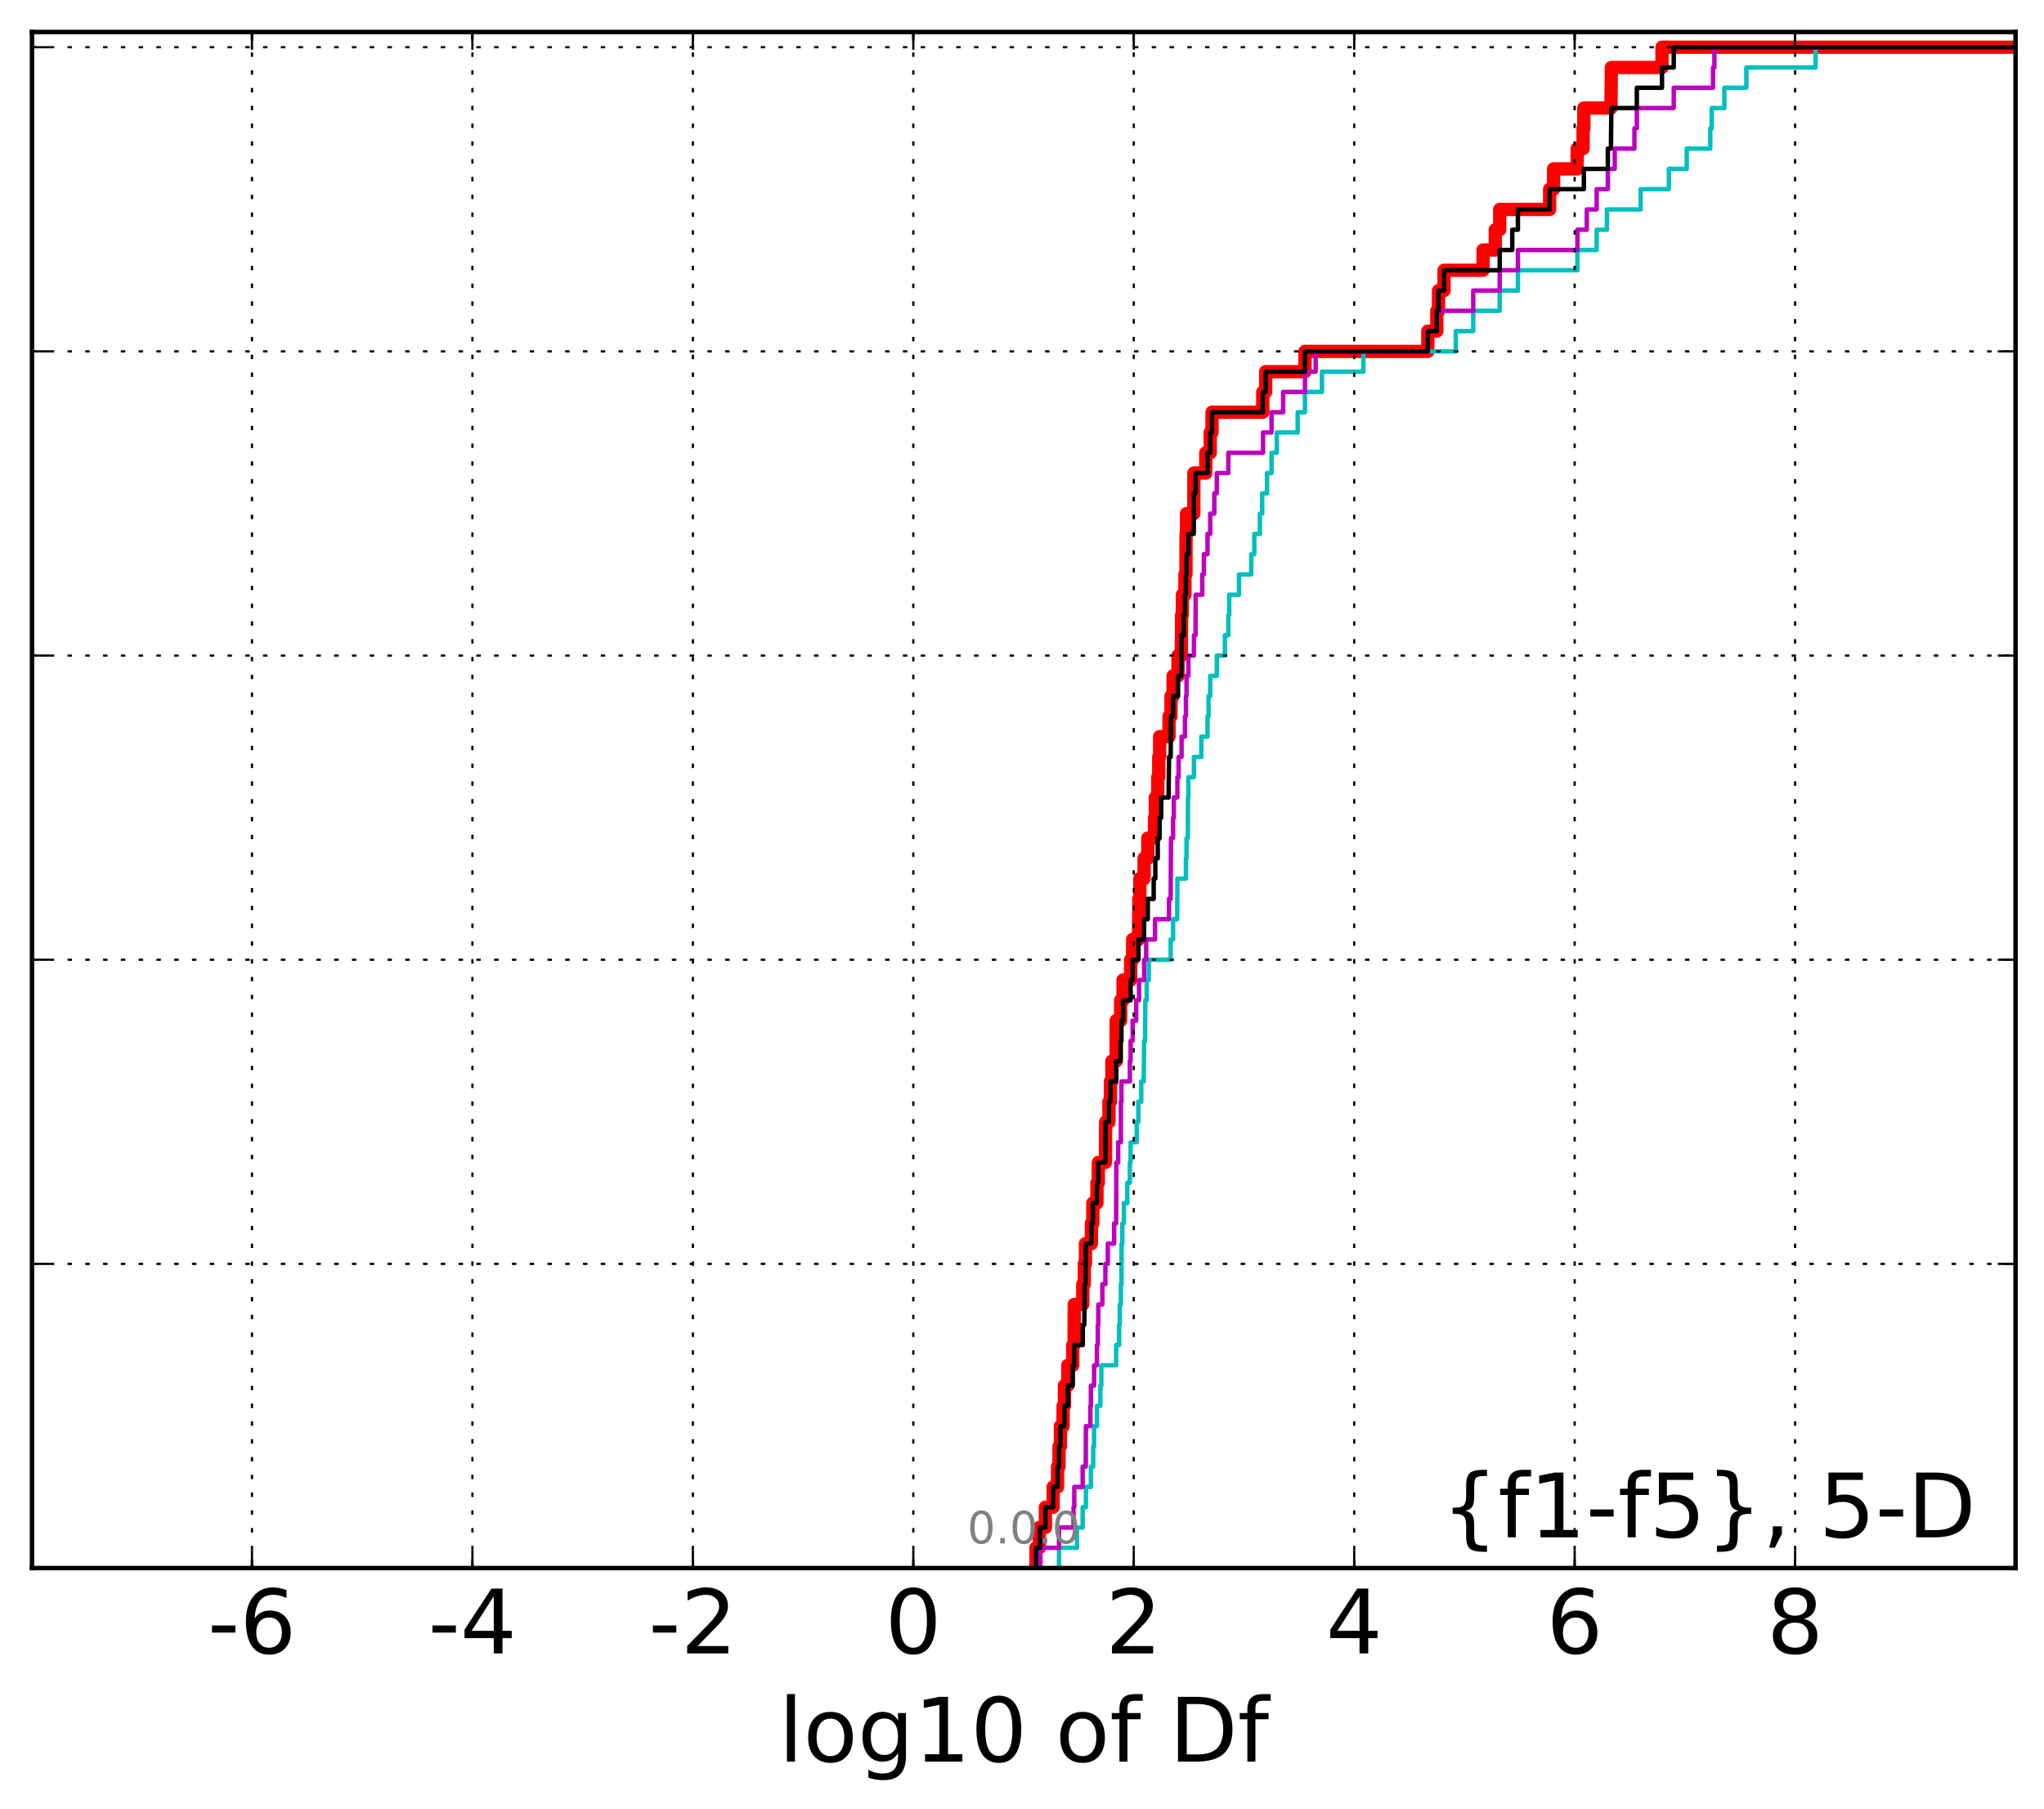 <?xml version="1.0" encoding="utf-8" standalone="no"?>
<!DOCTYPE svg PUBLIC "-//W3C//DTD SVG 1.1//EN"
  "http://www.w3.org/Graphics/SVG/1.1/DTD/svg11.dtd">
<!-- Created with matplotlib (http://matplotlib.org/) -->
<svg height="407pt" version="1.1" viewBox="0 0 460 407" width="460pt" xmlns="http://www.w3.org/2000/svg" xmlns:xlink="http://www.w3.org/1999/xlink">
 <defs>
  <style type="text/css">
*{stroke-linecap:butt;stroke-linejoin:round;stroke-miterlimit:100000;}
  </style>
 </defs>
 <g id="figure_1">
  <g id="patch_1">
   <path d="M 0 407.712 
L 460.8 407.712 
L 460.8 0 
L 0 0 
z
" style="fill:#ffffff;"/>
  </g>
  <g id="axes_1">
   <g id="patch_2">
    <path d="M 7.2 352.8 
L 453.6 352.8 
L 453.6 7.2 
L 7.2 7.2 
z
" style="fill:#ffffff;"/>
   </g>
   <g id="line2d_1">
    <path clip-path="url(#p42f522f69b)" d="M 233.138 352.8 
L 233.138 348.238 
L 233.897 348.238 
L 233.897 343.675 
L 235.264 343.675 
L 235.264 339.113 
L 237.012 339.113 
L 237.012 334.55 
L 237.993 334.55 
L 237.993 329.988 
L 238.332 329.988 
L 238.332 325.426 
L 238.648 325.426 
L 238.648 320.863 
L 239.244 320.863 
L 239.244 316.301 
L 239.546 316.301 
L 239.546 311.739 
L 240.315 311.739 
L 240.315 307.176 
L 241.424 307.176 
L 241.424 302.614 
L 241.723 302.614 
L 241.762 293.489 
L 243.68 293.489 
L 243.68 288.927 
L 244.023 288.927 
L 244.023 284.364 
L 244.279 284.364 
L 244.279 279.802 
L 245.619 279.802 
L 245.619 275.24 
L 245.94 275.24 
L 245.94 270.677 
L 246.864 270.677 
L 246.864 266.115 
L 247.177 266.115 
L 247.177 261.552 
L 248.766 261.552 
L 248.819 252.428 
L 249.57 252.428 
L 249.57 247.865 
L 249.905 247.865 
L 249.905 243.303 
L 250.224 243.303 
L 250.224 238.741 
L 251.184 238.741 
L 251.209 229.616 
L 252.198 229.616 
L 252.198 225.053 
L 252.743 225.053 
L 252.743 220.491 
L 254.444 220.491 
L 254.444 215.929 
L 254.902 215.929 
L 254.902 211.366 
L 256.214 211.366 
L 256.307 202.242 
L 256.523 202.242 
L 256.523 197.679 
L 257.478 197.679 
L 257.478 193.117 
L 258.309 193.117 
L 258.309 188.554 
L 259.822 188.554 
L 259.822 183.992 
L 260.002 183.992 
L 260.002 179.43 
L 260.55 179.43 
L 260.55 174.867 
L 260.774 174.867 
L 260.774 170.305 
L 260.973 170.305 
L 260.973 165.743 
L 263.085 165.743 
L 263.085 161.18 
L 263.53 161.18 
L 263.53 156.618 
L 264.005 156.618 
L 264.005 152.055 
L 265.117 152.055 
L 265.117 147.493 
L 265.85 147.493 
L 265.91 138.368 
L 266.091 138.368 
L 266.091 133.806 
L 266.668 133.806 
L 266.668 129.244 
L 266.891 129.244 
L 266.921 120.119 
L 267.023 120.119 
L 267.023 115.556 
L 268.658 115.556 
L 268.688 106.432 
L 271.36 106.432 
L 271.36 101.869 
L 272.359 101.869 
L 272.359 97.307 
L 272.765 97.307 
L 272.765 92.745 
L 284.185 92.745 
L 284.185 88.182 
L 284.83 88.182 
L 284.83 83.62 
L 293.683 83.62 
L 293.683 79.057 
L 321.332 79.057 
L 321.332 74.495 
L 323.35 74.495 
L 323.35 69.933 
L 323.741 69.933 
L 323.741 65.37 
L 324.983 65.37 
L 324.983 60.808 
L 333.76 60.808 
L 333.76 56.246 
L 336.516 56.246 
L 336.516 51.683 
L 337.505 51.683 
L 337.505 47.121 
L 348.741 47.121 
L 348.741 42.558 
L 349.634 42.558 
L 349.634 37.996 
L 354.944 37.996 
L 354.944 33.434 
L 356.275 33.434 
L 356.275 28.871 
L 356.445 28.871 
L 356.445 24.309 
L 362.535 24.309 
L 362.639 15.184 
L 374.032 15.184 
L 374.032 10.622 
L 374.032 10.622 
L 453.6 10.622 
L 453.6 10.622 
" style="fill:none;stroke:#ff0000;stroke-linecap:square;stroke-width:3.0;"/>
   </g>
   <g id="line2d_2">
    <path clip-path="url(#p42f522f69b)" d="M 238.332 352.8 
L 238.332 348.238 
L 242.373 348.238 
L 242.373 343.675 
L 243.651 343.675 
L 243.651 339.113 
L 244.382 339.113 
L 244.382 334.55 
L 245.501 334.55 
L 245.501 329.988 
L 246.022 329.988 
L 246.022 325.426 
L 246.219 325.426 
L 246.219 320.863 
L 246.864 320.863 
L 246.864 316.301 
L 247.639 316.301 
L 247.639 311.739 
L 247.856 311.739 
L 247.856 307.176 
L 251.184 307.176 
L 251.184 302.614 
L 251.859 302.614 
L 251.859 298.051 
L 252.01 298.051 
L 252.01 293.489 
L 252.253 293.489 
L 252.253 288.927 
L 252.384 288.927 
L 252.425 279.802 
L 252.572 279.802 
L 252.572 275.24 
L 252.936 275.24 
L 252.936 270.677 
L 253.694 270.677 
L 253.694 266.115 
L 254.275 266.115 
L 254.275 261.552 
L 254.444 261.552 
L 254.444 256.99 
L 255.81 256.99 
L 255.81 252.428 
L 256.182 252.428 
L 256.182 247.865 
L 256.837 247.865 
L 256.837 243.303 
L 257.399 243.303 
L 257.478 234.178 
L 257.696 234.178 
L 257.75 225.053 
L 258.063 225.053 
L 258.063 220.491 
L 258.535 220.491 
L 258.535 215.929 
L 263.458 215.929 
L 263.458 211.366 
L 264.005 211.366 
L 264.005 206.804 
L 264.924 206.804 
L 264.969 197.679 
L 266.891 197.679 
L 266.891 193.117 
L 267.023 193.117 
L 267.023 188.554 
L 267.325 188.554 
L 267.356 179.43 
L 267.442 179.43 
L 267.442 174.867 
L 268.688 174.867 
L 268.688 170.305 
L 270.356 170.305 
L 270.356 165.743 
L 271.748 165.743 
L 271.748 161.18 
L 271.986 161.18 
L 271.986 156.618 
L 272.359 156.618 
L 272.359 152.055 
L 273.839 152.055 
L 273.839 147.493 
L 275.66 147.493 
L 275.66 142.931 
L 276.428 142.931 
L 276.428 138.368 
L 276.633 138.368 
L 276.633 133.806 
L 278.831 133.806 
L 278.831 129.244 
L 281.592 129.244 
L 281.592 124.681 
L 282.279 124.681 
L 282.279 120.119 
L 283.536 120.119 
L 283.536 115.556 
L 284.06 115.556 
L 284.06 110.994 
L 285.147 110.994 
L 285.147 106.432 
L 286.156 106.432 
L 286.156 101.869 
L 287.341 101.869 
L 287.341 97.307 
L 292.032 97.307 
L 292.032 92.745 
L 293.683 92.745 
L 293.683 88.182 
L 297.503 88.182 
L 297.503 83.62 
L 306.83 83.62 
L 306.83 79.057 
L 327.623 79.057 
L 327.623 74.495 
L 331.553 74.495 
L 331.553 69.933 
L 337.505 69.933 
L 337.505 65.37 
L 341.605 65.37 
L 341.605 60.808 
L 354.996 60.808 
L 354.996 56.246 
L 359.327 56.246 
L 359.327 51.683 
L 361.633 51.683 
L 361.633 47.121 
L 369.223 47.121 
L 369.223 42.558 
L 375.577 42.558 
L 375.577 37.996 
L 379.592 37.996 
L 379.592 33.434 
L 384.895 33.434 
L 384.895 28.871 
L 385.218 28.871 
L 385.218 24.309 
L 388.064 24.309 
L 388.064 19.747 
L 393.018 19.747 
L 393.018 15.184 
L 408.602 15.184 
L 408.602 10.622 
L 408.602 10.622 
L 453.6 10.622 
L 453.6 10.622 
" style="fill:none;stroke:#00bfbf;stroke-linecap:square;"/>
   </g>
   <g id="line2d_3">
    <path clip-path="url(#p42f522f69b)" d="M 234.046 352.8 
L 234.046 348.238 
L 238.332 348.238 
L 238.332 343.675 
L 241.593 343.675 
L 241.593 339.113 
L 241.762 339.113 
L 241.762 334.55 
L 243.651 334.55 
L 243.651 329.988 
L 244.349 329.988 
L 244.382 320.863 
L 245.382 320.863 
L 245.382 316.301 
L 245.501 316.301 
L 245.501 311.739 
L 246.219 311.739 
L 246.219 307.176 
L 246.864 307.176 
L 246.864 302.614 
L 247.062 302.614 
L 247.062 298.051 
L 247.177 298.051 
L 247.177 293.489 
L 248.081 293.489 
L 248.081 288.927 
L 248.766 288.927 
L 248.766 284.364 
L 249.308 284.364 
L 249.308 279.802 
L 250.735 279.802 
L 250.735 275.24 
L 251.184 275.24 
L 251.226 261.552 
L 251.634 261.552 
L 251.634 256.99 
L 252.247 256.99 
L 252.253 247.865 
L 252.384 247.865 
L 252.384 243.303 
L 254.275 243.303 
L 254.275 238.741 
L 254.444 238.741 
L 254.444 234.178 
L 254.902 234.178 
L 254.902 229.616 
L 255.7 229.616 
L 255.7 225.053 
L 256.341 225.053 
L 256.341 220.491 
L 257.478 220.491 
L 257.478 215.929 
L 257.948 215.929 
L 257.948 211.366 
L 259.933 211.366 
L 259.933 206.804 
L 263.085 206.804 
L 263.085 202.242 
L 263.458 202.242 
L 263.53 188.554 
L 264.005 188.554 
L 264.005 183.992 
L 264.164 183.992 
L 264.164 179.43 
L 264.969 179.43 
L 264.969 174.867 
L 265.241 174.867 
L 265.241 170.305 
L 265.913 170.305 
L 265.913 165.743 
L 266.668 165.743 
L 266.668 161.18 
L 266.891 161.18 
L 266.891 156.618 
L 267.023 156.618 
L 267.023 152.055 
L 267.442 152.055 
L 267.442 147.493 
L 268.688 147.493 
L 268.688 142.931 
L 269.056 142.931 
L 269.077 133.806 
L 270.559 133.806 
L 270.559 129.244 
L 270.933 129.244 
L 270.933 124.681 
L 271.748 124.681 
L 271.748 120.119 
L 272.359 120.119 
L 272.359 115.556 
L 273.281 115.556 
L 273.281 110.994 
L 273.839 110.994 
L 273.839 106.432 
L 276.428 106.432 
L 276.428 101.869 
L 284.253 101.869 
L 284.253 97.307 
L 286.156 97.307 
L 286.156 92.745 
L 288.765 92.745 
L 288.765 88.182 
L 293.683 88.182 
L 293.683 83.62 
L 296.097 83.62 
L 296.097 79.057 
L 321.332 79.057 
L 321.332 74.495 
L 323.35 74.495 
L 323.35 69.933 
L 331.553 69.933 
L 331.553 65.37 
L 337.505 65.37 
L 337.505 60.808 
L 341.605 60.808 
L 341.605 56.246 
L 354.996 56.246 
L 354.996 51.683 
L 357.102 51.683 
L 357.102 47.121 
L 359.327 47.121 
L 359.327 42.558 
L 361.846 42.558 
L 361.846 37.996 
L 363.395 37.996 
L 363.395 33.434 
L 367.826 33.434 
L 367.826 28.871 
L 368.365 28.871 
L 368.365 24.309 
L 376.673 24.309 
L 376.673 19.747 
L 385.515 19.747 
L 385.515 15.184 
L 385.824 15.184 
L 385.824 10.622 
L 385.824 10.622 
L 453.6 10.622 
L 453.6 10.622 
" style="fill:none;stroke:#bf00bf;stroke-linecap:square;"/>
   </g>
   <g id="line2d_4">
    <path clip-path="url(#p42f522f69b)" d="M 233.138 352.8 
L 233.138 348.238 
L 234.046 348.238 
L 234.046 343.675 
L 235.264 343.675 
L 235.264 339.113 
L 237.012 339.113 
L 237.012 334.55 
L 237.993 334.55 
L 237.993 329.988 
L 238.332 329.988 
L 238.332 325.426 
L 238.648 325.426 
L 238.648 320.863 
L 239.546 320.863 
L 239.546 316.301 
L 240.315 316.301 
L 240.315 311.739 
L 241.424 311.739 
L 241.424 307.176 
L 241.762 307.176 
L 241.762 302.614 
L 243.68 302.614 
L 243.68 298.051 
L 244.023 298.051 
L 244.115 288.927 
L 244.279 288.927 
L 244.382 279.802 
L 245.619 279.802 
L 245.619 275.24 
L 245.94 275.24 
L 245.94 270.677 
L 246.864 270.677 
L 246.864 266.115 
L 247.177 266.115 
L 247.177 261.552 
L 248.766 261.552 
L 248.819 252.428 
L 249.57 252.428 
L 249.57 247.865 
L 249.905 247.865 
L 249.905 243.303 
L 251.184 243.303 
L 251.184 238.741 
L 252.198 238.741 
L 252.198 234.178 
L 252.384 234.178 
L 252.384 229.616 
L 252.743 229.616 
L 252.743 225.053 
L 254.444 225.053 
L 254.444 220.491 
L 254.902 220.491 
L 254.902 215.929 
L 256.214 215.929 
L 256.214 211.366 
L 257.478 211.366 
L 257.478 206.804 
L 258.309 206.804 
L 258.309 202.242 
L 259.635 202.242 
L 259.635 197.679 
L 260.002 197.679 
L 260.002 193.117 
L 260.55 193.117 
L 260.55 188.554 
L 260.973 188.554 
L 260.973 183.992 
L 261.327 183.992 
L 261.327 179.43 
L 262.989 179.43 
L 263.085 170.305 
L 263.458 170.305 
L 263.53 161.18 
L 264.005 161.18 
L 264.005 156.618 
L 265.117 156.618 
L 265.117 152.055 
L 265.85 152.055 
L 265.91 142.931 
L 266.393 142.931 
L 266.393 138.368 
L 266.668 138.368 
L 266.668 133.806 
L 266.891 133.806 
L 266.891 129.244 
L 267.023 129.244 
L 267.023 124.681 
L 267.442 124.681 
L 267.442 120.119 
L 268.658 120.119 
L 268.688 110.994 
L 269.056 110.994 
L 269.056 106.432 
L 271.748 106.432 
L 271.748 101.869 
L 272.359 101.869 
L 272.359 97.307 
L 272.765 97.307 
L 272.765 92.745 
L 284.185 92.745 
L 284.185 88.182 
L 284.83 88.182 
L 284.83 83.62 
L 293.683 83.62 
L 293.683 79.057 
L 321.332 79.057 
L 321.332 74.495 
L 323.35 74.495 
L 323.35 69.933 
L 323.741 69.933 
L 323.741 65.37 
L 324.983 65.37 
L 324.983 60.808 
L 337.505 60.808 
L 337.505 56.246 
L 340.335 56.246 
L 340.335 51.683 
L 341.605 51.683 
L 341.605 47.121 
L 348.741 47.121 
L 348.741 42.558 
L 356.445 42.558 
L 356.445 37.996 
L 361.846 37.996 
L 361.846 33.434 
L 362.535 33.434 
L 362.639 24.309 
L 368.363 24.309 
L 368.363 19.747 
L 374.032 19.747 
L 374.032 15.184 
L 376.673 15.184 
L 376.673 10.622 
L 376.673 10.622 
L 453.6 10.622 
L 453.6 10.622 
" style="fill:none;stroke:#000000;stroke-linecap:square;"/>
   </g>
   <g id="patch_3">
    <path d="M 7.2 7.2 
L 453.6 7.2 
" style="fill:none;stroke:#000000;stroke-linecap:square;stroke-linejoin:miter;"/>
   </g>
   <g id="patch_4">
    <path d="M 453.6 352.8 
L 453.6 7.2 
" style="fill:none;stroke:#000000;stroke-linecap:square;stroke-linejoin:miter;"/>
   </g>
   <g id="patch_5">
    <path d="M 7.2 352.8 
L 453.6 352.8 
" style="fill:none;stroke:#000000;stroke-linecap:square;stroke-linejoin:miter;"/>
   </g>
   <g id="patch_6">
    <path d="M 7.2 352.8 
L 7.2 7.2 
" style="fill:none;stroke:#000000;stroke-linecap:square;stroke-linejoin:miter;"/>
   </g>
   <g id="matplotlib.axis_1">
    <g id="xtick_1"/>
    <g id="xtick_2">
     <g id="line2d_5">
      <path clip-path="url(#p42f522f69b)" d="M 56.705 352.8 
L 56.705 7.2 
" style="fill:none;stroke:#000000;stroke-dasharray:1,3;stroke-dashoffset:0.0;stroke-width:0.5;"/>
     </g>
     <g id="line2d_6">
      <defs>
       <path d="M 0 0 
L 0 -4 
" id="mded2c68f52" style="stroke:#000000;stroke-width:0.5;"/>
      </defs>
      <g>
       <use style="stroke:#000000;stroke-width:0.5;" x="56.705" xlink:href="#mded2c68f52" y="352.8"/>
      </g>
     </g>
     <g id="line2d_7">
      <defs>
       <path d="M 0 0 
L 0 4 
" id="m75c52d6232" style="stroke:#000000;stroke-width:0.5;"/>
      </defs>
      <g>
       <use style="stroke:#000000;stroke-width:0.5;" x="56.705" xlink:href="#m75c52d6232" y="7.2"/>
      </g>
     </g>
     <g id="text_1">
      <!-- -6 -->
      <defs>
       <path d="M 33.016 40.375 
Q 26.375 40.375 22.484 35.828 
Q 18.609 31.297 18.609 23.391 
Q 18.609 15.531 22.484 10.953 
Q 26.375 6.391 33.016 6.391 
Q 39.656 6.391 43.531 10.953 
Q 47.406 15.531 47.406 23.391 
Q 47.406 31.297 43.531 35.828 
Q 39.656 40.375 33.016 40.375 
M 52.594 71.297 
L 52.594 62.312 
Q 48.875 64.062 45.094 64.984 
Q 41.312 65.922 37.594 65.922 
Q 27.828 65.922 22.672 59.328 
Q 17.531 52.734 16.797 39.406 
Q 19.672 43.656 24.016 45.922 
Q 28.375 48.188 33.594 48.188 
Q 44.578 48.188 50.953 41.516 
Q 57.328 34.859 57.328 23.391 
Q 57.328 12.156 50.688 5.359 
Q 44.047 -1.422 33.016 -1.422 
Q 20.359 -1.422 13.672 8.266 
Q 6.984 17.969 6.984 36.375 
Q 6.984 53.656 15.188 63.938 
Q 23.391 74.219 37.203 74.219 
Q 40.922 74.219 44.703 73.484 
Q 48.484 72.75 52.594 71.297 
" id="BitstreamVeraSans-Roman-36"/>
       <path d="M 4.891 31.391 
L 31.203 31.391 
L 31.203 23.391 
L 4.891 23.391 
z
" id="BitstreamVeraSans-Roman-2d"/>
      </defs>
      <g transform="translate(46.734 371.997)scale(0.2 -0.2)">
       <use xlink:href="#BitstreamVeraSans-Roman-2d"/>
       <use x="36.084" xlink:href="#BitstreamVeraSans-Roman-36"/>
      </g>
     </g>
    </g>
    <g id="xtick_3">
     <g id="line2d_8">
      <path clip-path="url(#p42f522f69b)" d="M 106.317 352.8 
L 106.317 7.2 
" style="fill:none;stroke:#000000;stroke-dasharray:1,3;stroke-dashoffset:0.0;stroke-width:0.5;"/>
     </g>
     <g id="line2d_9">
      <g>
       <use style="stroke:#000000;stroke-width:0.5;" x="106.317" xlink:href="#mded2c68f52" y="352.8"/>
      </g>
     </g>
     <g id="line2d_10">
      <g>
       <use style="stroke:#000000;stroke-width:0.5;" x="106.317" xlink:href="#m75c52d6232" y="7.2"/>
      </g>
     </g>
     <g id="text_2">
      <!-- -4 -->
      <defs>
       <path d="M 37.797 64.312 
L 12.891 25.391 
L 37.797 25.391 
z
M 35.203 72.906 
L 47.609 72.906 
L 47.609 25.391 
L 58.016 25.391 
L 58.016 17.188 
L 47.609 17.188 
L 47.609 0 
L 37.797 0 
L 37.797 17.188 
L 4.891 17.188 
L 4.891 26.703 
z
" id="BitstreamVeraSans-Roman-34"/>
      </defs>
      <g transform="translate(96.346 371.997)scale(0.2 -0.2)">
       <use xlink:href="#BitstreamVeraSans-Roman-2d"/>
       <use x="36.084" xlink:href="#BitstreamVeraSans-Roman-34"/>
      </g>
     </g>
    </g>
    <g id="xtick_4">
     <g id="line2d_11">
      <path clip-path="url(#p42f522f69b)" d="M 155.929 352.8 
L 155.929 7.2 
" style="fill:none;stroke:#000000;stroke-dasharray:1,3;stroke-dashoffset:0.0;stroke-width:0.5;"/>
     </g>
     <g id="line2d_12">
      <g>
       <use style="stroke:#000000;stroke-width:0.5;" x="155.929" xlink:href="#mded2c68f52" y="352.8"/>
      </g>
     </g>
     <g id="line2d_13">
      <g>
       <use style="stroke:#000000;stroke-width:0.5;" x="155.929" xlink:href="#m75c52d6232" y="7.2"/>
      </g>
     </g>
     <g id="text_3">
      <!-- -2 -->
      <defs>
       <path d="M 19.188 8.297 
L 53.609 8.297 
L 53.609 0 
L 7.328 0 
L 7.328 8.297 
Q 12.938 14.109 22.625 23.891 
Q 32.328 33.688 34.812 36.531 
Q 39.547 41.844 41.422 45.531 
Q 43.312 49.219 43.312 52.781 
Q 43.312 58.594 39.234 62.25 
Q 35.156 65.922 28.609 65.922 
Q 23.969 65.922 18.812 64.312 
Q 13.672 62.703 7.812 59.422 
L 7.812 69.391 
Q 13.766 71.781 18.938 73 
Q 24.125 74.219 28.422 74.219 
Q 39.75 74.219 46.484 68.547 
Q 53.219 62.891 53.219 53.422 
Q 53.219 48.922 51.531 44.891 
Q 49.859 40.875 45.406 35.406 
Q 44.188 33.984 37.641 27.219 
Q 31.109 20.453 19.188 8.297 
" id="BitstreamVeraSans-Roman-32"/>
      </defs>
      <g transform="translate(145.958 371.997)scale(0.2 -0.2)">
       <use xlink:href="#BitstreamVeraSans-Roman-2d"/>
       <use x="36.084" xlink:href="#BitstreamVeraSans-Roman-32"/>
      </g>
     </g>
    </g>
    <g id="xtick_5">
     <g id="line2d_14">
      <path clip-path="url(#p42f522f69b)" d="M 205.54 352.8 
L 205.54 7.2 
" style="fill:none;stroke:#000000;stroke-dasharray:1,3;stroke-dashoffset:0.0;stroke-width:0.5;"/>
     </g>
     <g id="line2d_15">
      <g>
       <use style="stroke:#000000;stroke-width:0.5;" x="205.54" xlink:href="#mded2c68f52" y="352.8"/>
      </g>
     </g>
     <g id="line2d_16">
      <g>
       <use style="stroke:#000000;stroke-width:0.5;" x="205.54" xlink:href="#m75c52d6232" y="7.2"/>
      </g>
     </g>
     <g id="text_4">
      <!-- 0 -->
      <defs>
       <path d="M 31.781 66.406 
Q 24.172 66.406 20.328 58.906 
Q 16.5 51.422 16.5 36.375 
Q 16.5 21.391 20.328 13.891 
Q 24.172 6.391 31.781 6.391 
Q 39.453 6.391 43.281 13.891 
Q 47.125 21.391 47.125 36.375 
Q 47.125 51.422 43.281 58.906 
Q 39.453 66.406 31.781 66.406 
M 31.781 74.219 
Q 44.047 74.219 50.516 64.516 
Q 56.984 54.828 56.984 36.375 
Q 56.984 17.969 50.516 8.266 
Q 44.047 -1.422 31.781 -1.422 
Q 19.531 -1.422 13.062 8.266 
Q 6.594 17.969 6.594 36.375 
Q 6.594 54.828 13.062 64.516 
Q 19.531 74.219 31.781 74.219 
" id="BitstreamVeraSans-Roman-30"/>
      </defs>
      <g transform="translate(199.178 371.997)scale(0.2 -0.2)">
       <use xlink:href="#BitstreamVeraSans-Roman-30"/>
      </g>
     </g>
    </g>
    <g id="xtick_6">
     <g id="line2d_17">
      <path clip-path="url(#p42f522f69b)" d="M 255.152 352.8 
L 255.152 7.2 
" style="fill:none;stroke:#000000;stroke-dasharray:1,3;stroke-dashoffset:0.0;stroke-width:0.5;"/>
     </g>
     <g id="line2d_18">
      <g>
       <use style="stroke:#000000;stroke-width:0.5;" x="255.152" xlink:href="#mded2c68f52" y="352.8"/>
      </g>
     </g>
     <g id="line2d_19">
      <g>
       <use style="stroke:#000000;stroke-width:0.5;" x="255.152" xlink:href="#m75c52d6232" y="7.2"/>
      </g>
     </g>
     <g id="text_5">
      <!-- 2 -->
      <g transform="translate(248.79 371.997)scale(0.2 -0.2)">
       <use xlink:href="#BitstreamVeraSans-Roman-32"/>
      </g>
     </g>
    </g>
    <g id="xtick_7">
     <g id="line2d_20">
      <path clip-path="url(#p42f522f69b)" d="M 304.764 352.8 
L 304.764 7.2 
" style="fill:none;stroke:#000000;stroke-dasharray:1,3;stroke-dashoffset:0.0;stroke-width:0.5;"/>
     </g>
     <g id="line2d_21">
      <g>
       <use style="stroke:#000000;stroke-width:0.5;" x="304.764" xlink:href="#mded2c68f52" y="352.8"/>
      </g>
     </g>
     <g id="line2d_22">
      <g>
       <use style="stroke:#000000;stroke-width:0.5;" x="304.764" xlink:href="#m75c52d6232" y="7.2"/>
      </g>
     </g>
     <g id="text_6">
      <!-- 4 -->
      <g transform="translate(298.402 371.997)scale(0.2 -0.2)">
       <use xlink:href="#BitstreamVeraSans-Roman-34"/>
      </g>
     </g>
    </g>
    <g id="xtick_8">
     <g id="line2d_23">
      <path clip-path="url(#p42f522f69b)" d="M 354.376 352.8 
L 354.376 7.2 
" style="fill:none;stroke:#000000;stroke-dasharray:1,3;stroke-dashoffset:0.0;stroke-width:0.5;"/>
     </g>
     <g id="line2d_24">
      <g>
       <use style="stroke:#000000;stroke-width:0.5;" x="354.376" xlink:href="#mded2c68f52" y="352.8"/>
      </g>
     </g>
     <g id="line2d_25">
      <g>
       <use style="stroke:#000000;stroke-width:0.5;" x="354.376" xlink:href="#m75c52d6232" y="7.2"/>
      </g>
     </g>
     <g id="text_7">
      <!-- 6 -->
      <g transform="translate(348.014 371.997)scale(0.2 -0.2)">
       <use xlink:href="#BitstreamVeraSans-Roman-36"/>
      </g>
     </g>
    </g>
    <g id="xtick_9">
     <g id="line2d_26">
      <path clip-path="url(#p42f522f69b)" d="M 403.988 352.8 
L 403.988 7.2 
" style="fill:none;stroke:#000000;stroke-dasharray:1,3;stroke-dashoffset:0.0;stroke-width:0.5;"/>
     </g>
     <g id="line2d_27">
      <g>
       <use style="stroke:#000000;stroke-width:0.5;" x="403.988" xlink:href="#mded2c68f52" y="352.8"/>
      </g>
     </g>
     <g id="line2d_28">
      <g>
       <use style="stroke:#000000;stroke-width:0.5;" x="403.988" xlink:href="#m75c52d6232" y="7.2"/>
      </g>
     </g>
     <g id="text_8">
      <!-- 8 -->
      <defs>
       <path d="M 31.781 34.625 
Q 24.75 34.625 20.719 30.859 
Q 16.703 27.094 16.703 20.516 
Q 16.703 13.922 20.719 10.156 
Q 24.75 6.391 31.781 6.391 
Q 38.812 6.391 42.859 10.172 
Q 46.922 13.969 46.922 20.516 
Q 46.922 27.094 42.891 30.859 
Q 38.875 34.625 31.781 34.625 
M 21.922 38.812 
Q 15.578 40.375 12.031 44.719 
Q 8.5 49.078 8.5 55.328 
Q 8.5 64.062 14.719 69.141 
Q 20.953 74.219 31.781 74.219 
Q 42.672 74.219 48.875 69.141 
Q 55.078 64.062 55.078 55.328 
Q 55.078 49.078 51.531 44.719 
Q 48 40.375 41.703 38.812 
Q 48.828 37.156 52.797 32.312 
Q 56.781 27.484 56.781 20.516 
Q 56.781 9.906 50.312 4.234 
Q 43.844 -1.422 31.781 -1.422 
Q 19.734 -1.422 13.25 4.234 
Q 6.781 9.906 6.781 20.516 
Q 6.781 27.484 10.781 32.312 
Q 14.797 37.156 21.922 38.812 
M 18.312 54.391 
Q 18.312 48.734 21.844 45.562 
Q 25.391 42.391 31.781 42.391 
Q 38.141 42.391 41.719 45.562 
Q 45.312 48.734 45.312 54.391 
Q 45.312 60.062 41.719 63.234 
Q 38.141 66.406 31.781 66.406 
Q 25.391 66.406 21.844 63.234 
Q 18.312 60.062 18.312 54.391 
" id="BitstreamVeraSans-Roman-38"/>
      </defs>
      <g transform="translate(397.626 371.997)scale(0.2 -0.2)">
       <use xlink:href="#BitstreamVeraSans-Roman-38"/>
      </g>
     </g>
    </g>
    <g id="xtick_10">
     <g id="line2d_29">
      <path clip-path="url(#p42f522f69b)" d="M 453.6 352.8 
L 453.6 7.2 
" style="fill:none;stroke:#000000;stroke-dasharray:1,3;stroke-dashoffset:0.0;stroke-width:0.5;"/>
     </g>
     <g id="line2d_30">
      <g>
       <use style="stroke:#000000;stroke-width:0.5;" x="453.6" xlink:href="#mded2c68f52" y="352.8"/>
      </g>
     </g>
     <g id="line2d_31">
      <g>
       <use style="stroke:#000000;stroke-width:0.5;" x="453.6" xlink:href="#m75c52d6232" y="7.2"/>
      </g>
     </g>
    </g>
    <g id="xtick_11"/>
    <g id="xtick_12">
     <g id="line2d_32">
      <defs>
       <path d="M 0 0 
L 0 -2 
" id="md8f87c334a" style="stroke:#000000;stroke-width:0.5;"/>
      </defs>
      <g>
       <use style="stroke:#000000;stroke-width:0.5;" x="56.705" xlink:href="#md8f87c334a" y="352.8"/>
      </g>
     </g>
     <g id="line2d_33">
      <defs>
       <path d="M 0 0 
L 0 2 
" id="mcea8289971" style="stroke:#000000;stroke-width:0.5;"/>
      </defs>
      <g>
       <use style="stroke:#000000;stroke-width:0.5;" x="56.705" xlink:href="#mcea8289971" y="7.2"/>
      </g>
     </g>
    </g>
    <g id="xtick_13">
     <g id="line2d_34">
      <g>
       <use style="stroke:#000000;stroke-width:0.5;" x="106.317" xlink:href="#md8f87c334a" y="352.8"/>
      </g>
     </g>
     <g id="line2d_35">
      <g>
       <use style="stroke:#000000;stroke-width:0.5;" x="106.317" xlink:href="#mcea8289971" y="7.2"/>
      </g>
     </g>
    </g>
    <g id="xtick_14">
     <g id="line2d_36">
      <g>
       <use style="stroke:#000000;stroke-width:0.5;" x="155.929" xlink:href="#md8f87c334a" y="352.8"/>
      </g>
     </g>
     <g id="line2d_37">
      <g>
       <use style="stroke:#000000;stroke-width:0.5;" x="155.929" xlink:href="#mcea8289971" y="7.2"/>
      </g>
     </g>
    </g>
    <g id="xtick_15">
     <g id="line2d_38">
      <g>
       <use style="stroke:#000000;stroke-width:0.5;" x="205.54" xlink:href="#md8f87c334a" y="352.8"/>
      </g>
     </g>
     <g id="line2d_39">
      <g>
       <use style="stroke:#000000;stroke-width:0.5;" x="205.54" xlink:href="#mcea8289971" y="7.2"/>
      </g>
     </g>
    </g>
    <g id="xtick_16">
     <g id="line2d_40">
      <g>
       <use style="stroke:#000000;stroke-width:0.5;" x="255.152" xlink:href="#md8f87c334a" y="352.8"/>
      </g>
     </g>
     <g id="line2d_41">
      <g>
       <use style="stroke:#000000;stroke-width:0.5;" x="255.152" xlink:href="#mcea8289971" y="7.2"/>
      </g>
     </g>
    </g>
    <g id="xtick_17">
     <g id="line2d_42">
      <g>
       <use style="stroke:#000000;stroke-width:0.5;" x="304.764" xlink:href="#md8f87c334a" y="352.8"/>
      </g>
     </g>
     <g id="line2d_43">
      <g>
       <use style="stroke:#000000;stroke-width:0.5;" x="304.764" xlink:href="#mcea8289971" y="7.2"/>
      </g>
     </g>
    </g>
    <g id="xtick_18">
     <g id="line2d_44">
      <g>
       <use style="stroke:#000000;stroke-width:0.5;" x="354.376" xlink:href="#md8f87c334a" y="352.8"/>
      </g>
     </g>
     <g id="line2d_45">
      <g>
       <use style="stroke:#000000;stroke-width:0.5;" x="354.376" xlink:href="#mcea8289971" y="7.2"/>
      </g>
     </g>
    </g>
    <g id="xtick_19">
     <g id="line2d_46">
      <g>
       <use style="stroke:#000000;stroke-width:0.5;" x="403.988" xlink:href="#md8f87c334a" y="352.8"/>
      </g>
     </g>
     <g id="line2d_47">
      <g>
       <use style="stroke:#000000;stroke-width:0.5;" x="403.988" xlink:href="#mcea8289971" y="7.2"/>
      </g>
     </g>
    </g>
    <g id="xtick_20">
     <g id="line2d_48">
      <g>
       <use style="stroke:#000000;stroke-width:0.5;" x="453.6" xlink:href="#md8f87c334a" y="352.8"/>
      </g>
     </g>
     <g id="line2d_49">
      <g>
       <use style="stroke:#000000;stroke-width:0.5;" x="453.6" xlink:href="#mcea8289971" y="7.2"/>
      </g>
     </g>
    </g>
    <g id="text_9">
     <!-- log10 of Df -->
     <defs>
      <path id="BitstreamVeraSans-Roman-20"/>
      <path d="M 12.406 8.297 
L 28.516 8.297 
L 28.516 63.922 
L 10.984 60.406 
L 10.984 69.391 
L 28.422 72.906 
L 38.281 72.906 
L 38.281 8.297 
L 54.391 8.297 
L 54.391 0 
L 12.406 0 
z
" id="BitstreamVeraSans-Roman-31"/>
      <path d="M 30.609 48.391 
Q 23.391 48.391 19.188 42.75 
Q 14.984 37.109 14.984 27.297 
Q 14.984 17.484 19.156 11.844 
Q 23.344 6.203 30.609 6.203 
Q 37.797 6.203 41.984 11.859 
Q 46.188 17.531 46.188 27.297 
Q 46.188 37.016 41.984 42.703 
Q 37.797 48.391 30.609 48.391 
M 30.609 56 
Q 42.328 56 49.016 48.375 
Q 55.719 40.766 55.719 27.297 
Q 55.719 13.875 49.016 6.219 
Q 42.328 -1.422 30.609 -1.422 
Q 18.844 -1.422 12.172 6.219 
Q 5.516 13.875 5.516 27.297 
Q 5.516 40.766 12.172 48.375 
Q 18.844 56 30.609 56 
" id="BitstreamVeraSans-Roman-6f"/>
      <path d="M 9.422 75.984 
L 18.406 75.984 
L 18.406 0 
L 9.422 0 
z
" id="BitstreamVeraSans-Roman-6c"/>
      <path d="M 19.672 64.797 
L 19.672 8.109 
L 31.594 8.109 
Q 46.688 8.109 53.688 14.938 
Q 60.688 21.781 60.688 36.531 
Q 60.688 51.172 53.688 57.984 
Q 46.688 64.797 31.594 64.797 
z
M 9.812 72.906 
L 30.078 72.906 
Q 51.266 72.906 61.172 64.094 
Q 71.094 55.281 71.094 36.531 
Q 71.094 17.672 61.125 8.828 
Q 51.172 0 30.078 0 
L 9.812 0 
z
" id="BitstreamVeraSans-Roman-44"/>
      <path d="M 45.406 27.984 
Q 45.406 37.75 41.375 43.109 
Q 37.359 48.484 30.078 48.484 
Q 22.859 48.484 18.828 43.109 
Q 14.797 37.75 14.797 27.984 
Q 14.797 18.266 18.828 12.891 
Q 22.859 7.516 30.078 7.516 
Q 37.359 7.516 41.375 12.891 
Q 45.406 18.266 45.406 27.984 
M 54.391 6.781 
Q 54.391 -7.172 48.188 -13.984 
Q 42 -20.797 29.203 -20.797 
Q 24.469 -20.797 20.266 -20.094 
Q 16.062 -19.391 12.109 -17.922 
L 12.109 -9.188 
Q 16.062 -11.328 19.922 -12.344 
Q 23.781 -13.375 27.781 -13.375 
Q 36.625 -13.375 41.016 -8.766 
Q 45.406 -4.156 45.406 5.172 
L 45.406 9.625 
Q 42.625 4.781 38.281 2.391 
Q 33.938 0 27.875 0 
Q 17.828 0 11.672 7.656 
Q 5.516 15.328 5.516 27.984 
Q 5.516 40.672 11.672 48.328 
Q 17.828 56 27.875 56 
Q 33.938 56 38.281 53.609 
Q 42.625 51.219 45.406 46.391 
L 45.406 54.688 
L 54.391 54.688 
z
" id="BitstreamVeraSans-Roman-67"/>
      <path d="M 37.109 75.984 
L 37.109 68.5 
L 28.516 68.5 
Q 23.688 68.5 21.797 66.547 
Q 19.922 64.594 19.922 59.516 
L 19.922 54.688 
L 34.719 54.688 
L 34.719 47.703 
L 19.922 47.703 
L 19.922 0 
L 10.891 0 
L 10.891 47.703 
L 2.297 47.703 
L 2.297 54.688 
L 10.891 54.688 
L 10.891 58.5 
Q 10.891 67.625 15.141 71.797 
Q 19.391 75.984 28.609 75.984 
z
" id="BitstreamVeraSans-Roman-66"/>
     </defs>
     <g transform="translate(175.214 396.353)scale(0.2 -0.2)">
      <use xlink:href="#BitstreamVeraSans-Roman-6c"/>
      <use x="27.783" xlink:href="#BitstreamVeraSans-Roman-6f"/>
      <use x="88.965" xlink:href="#BitstreamVeraSans-Roman-67"/>
      <use x="152.441" xlink:href="#BitstreamVeraSans-Roman-31"/>
      <use x="216.064" xlink:href="#BitstreamVeraSans-Roman-30"/>
      <use x="279.688" xlink:href="#BitstreamVeraSans-Roman-20"/>
      <use x="311.475" xlink:href="#BitstreamVeraSans-Roman-6f"/>
      <use x="372.656" xlink:href="#BitstreamVeraSans-Roman-66"/>
      <use x="407.861" xlink:href="#BitstreamVeraSans-Roman-20"/>
      <use x="439.648" xlink:href="#BitstreamVeraSans-Roman-44"/>
      <use x="516.65" xlink:href="#BitstreamVeraSans-Roman-66"/>
     </g>
    </g>
   </g>
   <g id="matplotlib.axis_2">
    <g id="ytick_1">
     <g id="line2d_50">
      <path clip-path="url(#p42f522f69b)" d="M 7.2 352.8 
L 453.6 352.8 
" style="fill:none;stroke:#000000;stroke-dasharray:1,3;stroke-dashoffset:0.0;stroke-width:0.5;"/>
     </g>
     <g id="line2d_51">
      <defs>
       <path d="M 0 0 
L 4 0 
" id="m8ea10e3611" style="stroke:#000000;stroke-width:0.5;"/>
      </defs>
      <g>
       <use style="stroke:#000000;stroke-width:0.5;" x="7.2" xlink:href="#m8ea10e3611" y="352.8"/>
      </g>
     </g>
     <g id="line2d_52">
      <defs>
       <path d="M 0 0 
L -4 0 
" id="mfccf342481" style="stroke:#000000;stroke-width:0.5;"/>
      </defs>
      <g>
       <use style="stroke:#000000;stroke-width:0.5;" x="453.6" xlink:href="#mfccf342481" y="352.8"/>
      </g>
     </g>
    </g>
    <g id="ytick_2">
     <g id="line2d_53">
      <path clip-path="url(#p42f522f69b)" d="M 7.2 284.364 
L 453.6 284.364 
" style="fill:none;stroke:#000000;stroke-dasharray:1,3;stroke-dashoffset:0.0;stroke-width:0.5;"/>
     </g>
     <g id="line2d_54">
      <g>
       <use style="stroke:#000000;stroke-width:0.5;" x="7.2" xlink:href="#m8ea10e3611" y="284.364"/>
      </g>
     </g>
     <g id="line2d_55">
      <g>
       <use style="stroke:#000000;stroke-width:0.5;" x="453.6" xlink:href="#mfccf342481" y="284.364"/>
      </g>
     </g>
    </g>
    <g id="ytick_3">
     <g id="line2d_56">
      <path clip-path="url(#p42f522f69b)" d="M 7.2 215.929 
L 453.6 215.929 
" style="fill:none;stroke:#000000;stroke-dasharray:1,3;stroke-dashoffset:0.0;stroke-width:0.5;"/>
     </g>
     <g id="line2d_57">
      <g>
       <use style="stroke:#000000;stroke-width:0.5;" x="7.2" xlink:href="#m8ea10e3611" y="215.929"/>
      </g>
     </g>
     <g id="line2d_58">
      <g>
       <use style="stroke:#000000;stroke-width:0.5;" x="453.6" xlink:href="#mfccf342481" y="215.929"/>
      </g>
     </g>
    </g>
    <g id="ytick_4">
     <g id="line2d_59">
      <path clip-path="url(#p42f522f69b)" d="M 7.2 147.493 
L 453.6 147.493 
" style="fill:none;stroke:#000000;stroke-dasharray:1,3;stroke-dashoffset:0.0;stroke-width:0.5;"/>
     </g>
     <g id="line2d_60">
      <g>
       <use style="stroke:#000000;stroke-width:0.5;" x="7.2" xlink:href="#m8ea10e3611" y="147.493"/>
      </g>
     </g>
     <g id="line2d_61">
      <g>
       <use style="stroke:#000000;stroke-width:0.5;" x="453.6" xlink:href="#mfccf342481" y="147.493"/>
      </g>
     </g>
    </g>
    <g id="ytick_5">
     <g id="line2d_62">
      <path clip-path="url(#p42f522f69b)" d="M 7.2 79.057 
L 453.6 79.057 
" style="fill:none;stroke:#000000;stroke-dasharray:1,3;stroke-dashoffset:0.0;stroke-width:0.5;"/>
     </g>
     <g id="line2d_63">
      <g>
       <use style="stroke:#000000;stroke-width:0.5;" x="7.2" xlink:href="#m8ea10e3611" y="79.057"/>
      </g>
     </g>
     <g id="line2d_64">
      <g>
       <use style="stroke:#000000;stroke-width:0.5;" x="453.6" xlink:href="#mfccf342481" y="79.057"/>
      </g>
     </g>
    </g>
    <g id="ytick_6">
     <g id="line2d_65">
      <path clip-path="url(#p42f522f69b)" d="M 7.2 10.622 
L 453.6 10.622 
" style="fill:none;stroke:#000000;stroke-dasharray:1,3;stroke-dashoffset:0.0;stroke-width:0.5;"/>
     </g>
     <g id="line2d_66">
      <g>
       <use style="stroke:#000000;stroke-width:0.5;" x="7.2" xlink:href="#m8ea10e3611" y="10.622"/>
      </g>
     </g>
     <g id="line2d_67">
      <g>
       <use style="stroke:#000000;stroke-width:0.5;" x="453.6" xlink:href="#mfccf342481" y="10.622"/>
      </g>
     </g>
    </g>
   </g>
   <g id="text_10">
    <!-- {f1-f5}, 5-D -->
    <defs>
     <path d="M 12.5 -9.281 
L 15.922 -9.281 
Q 22.75 -9.281 24.828 -7.172 
Q 26.906 -5.078 26.906 1.906 
L 26.906 14.016 
Q 26.906 21.625 29.094 25.094 
Q 31.297 28.562 36.719 29.891 
Q 31.297 31.109 29.094 34.562 
Q 26.906 38.031 26.906 45.703 
L 26.906 57.812 
Q 26.906 64.75 24.828 66.875 
Q 22.75 69 15.922 69 
L 12.5 69 
L 12.5 75.984 
L 15.578 75.984 
Q 27.734 75.984 31.812 72.391 
Q 35.891 68.797 35.891 58.016 
L 35.891 46.297 
Q 35.891 39.016 38.516 36.203 
Q 41.156 33.406 48.094 33.406 
L 51.125 33.406 
L 51.125 26.422 
L 48.094 26.422 
Q 41.156 26.422 38.516 23.578 
Q 35.891 20.75 35.891 13.375 
L 35.891 1.703 
Q 35.891 -9.078 31.812 -12.688 
Q 27.734 -16.312 15.578 -16.312 
L 12.5 -16.312 
z
" id="BitstreamVeraSans-Roman-7d"/>
     <path d="M 51.125 -9.281 
L 51.125 -16.312 
L 48.094 -16.312 
Q 35.938 -16.312 31.812 -12.688 
Q 27.688 -9.078 27.688 1.703 
L 27.688 13.375 
Q 27.688 20.75 25.047 23.578 
Q 22.406 26.422 15.484 26.422 
L 12.5 26.422 
L 12.5 33.406 
L 15.484 33.406 
Q 22.469 33.406 25.078 36.203 
Q 27.688 39.016 27.688 46.297 
L 27.688 58.016 
Q 27.688 68.797 31.812 72.391 
Q 35.938 75.984 48.094 75.984 
L 51.125 75.984 
L 51.125 69 
L 47.797 69 
Q 40.922 69 38.812 66.844 
Q 36.719 64.703 36.719 57.812 
L 36.719 45.703 
Q 36.719 38.031 34.5 34.562 
Q 32.281 31.109 26.906 29.891 
Q 32.328 28.562 34.516 25.094 
Q 36.719 21.625 36.719 14.016 
L 36.719 1.906 
Q 36.719 -4.984 38.812 -7.125 
Q 40.922 -9.281 47.797 -9.281 
z
" id="BitstreamVeraSans-Roman-7b"/>
     <path d="M 11.719 12.406 
L 22.016 12.406 
L 22.016 4 
L 14.016 -11.625 
L 7.719 -11.625 
L 11.719 4 
z
" id="BitstreamVeraSans-Roman-2c"/>
     <path d="M 10.797 72.906 
L 49.516 72.906 
L 49.516 64.594 
L 19.828 64.594 
L 19.828 46.734 
Q 21.969 47.469 24.109 47.828 
Q 26.266 48.188 28.422 48.188 
Q 40.625 48.188 47.75 41.5 
Q 54.891 34.812 54.891 23.391 
Q 54.891 11.625 47.562 5.094 
Q 40.234 -1.422 26.906 -1.422 
Q 22.312 -1.422 17.547 -0.641 
Q 12.797 0.141 7.719 1.703 
L 7.719 11.625 
Q 12.109 9.234 16.797 8.062 
Q 21.484 6.891 26.703 6.891 
Q 35.156 6.891 40.078 11.328 
Q 45.016 15.766 45.016 23.391 
Q 45.016 31 40.078 35.438 
Q 35.156 39.891 26.703 39.891 
Q 22.75 39.891 18.812 39.016 
Q 14.891 38.141 10.797 36.281 
z
" id="BitstreamVeraSans-Roman-35"/>
    </defs>
    <g transform="translate(324.422 345.888)scale(0.2 -0.2)">
     <use xlink:href="#BitstreamVeraSans-Roman-7b"/>
     <use x="63.623" xlink:href="#BitstreamVeraSans-Roman-66"/>
     <use x="98.828" xlink:href="#BitstreamVeraSans-Roman-31"/>
     <use x="162.451" xlink:href="#BitstreamVeraSans-Roman-2d"/>
     <use x="198.535" xlink:href="#BitstreamVeraSans-Roman-66"/>
     <use x="233.74" xlink:href="#BitstreamVeraSans-Roman-35"/>
     <use x="297.363" xlink:href="#BitstreamVeraSans-Roman-7d"/>
     <use x="360.986" xlink:href="#BitstreamVeraSans-Roman-2c"/>
     <use x="392.773" xlink:href="#BitstreamVeraSans-Roman-20"/>
     <use x="424.561" xlink:href="#BitstreamVeraSans-Roman-35"/>
     <use x="488.184" xlink:href="#BitstreamVeraSans-Roman-2d"/>
     <use x="524.268" xlink:href="#BitstreamVeraSans-Roman-44"/>
    </g>
   </g>
   <g id="text_11">
    <!-- 0.0.0 -->
    <defs>
     <path d="M 10.688 12.406 
L 21 12.406 
L 21 0 
L 10.688 0 
z
" id="BitstreamVeraSans-Roman-2e"/>
    </defs>
    <g style="fill:#808080;" transform="translate(217.678 347.264)scale(0.1 -0.1)">
     <use xlink:href="#BitstreamVeraSans-Roman-30"/>
     <use x="63.623" xlink:href="#BitstreamVeraSans-Roman-2e"/>
     <use x="95.41" xlink:href="#BitstreamVeraSans-Roman-30"/>
     <use x="159.033" xlink:href="#BitstreamVeraSans-Roman-2e"/>
     <use x="190.82" xlink:href="#BitstreamVeraSans-Roman-30"/>
    </g>
   </g>
  </g>
 </g>
 <defs>
  <clipPath id="p42f522f69b">
   <rect height="345.6" width="446.4" x="7.2" y="7.2"/>
  </clipPath>
 </defs>
</svg>

